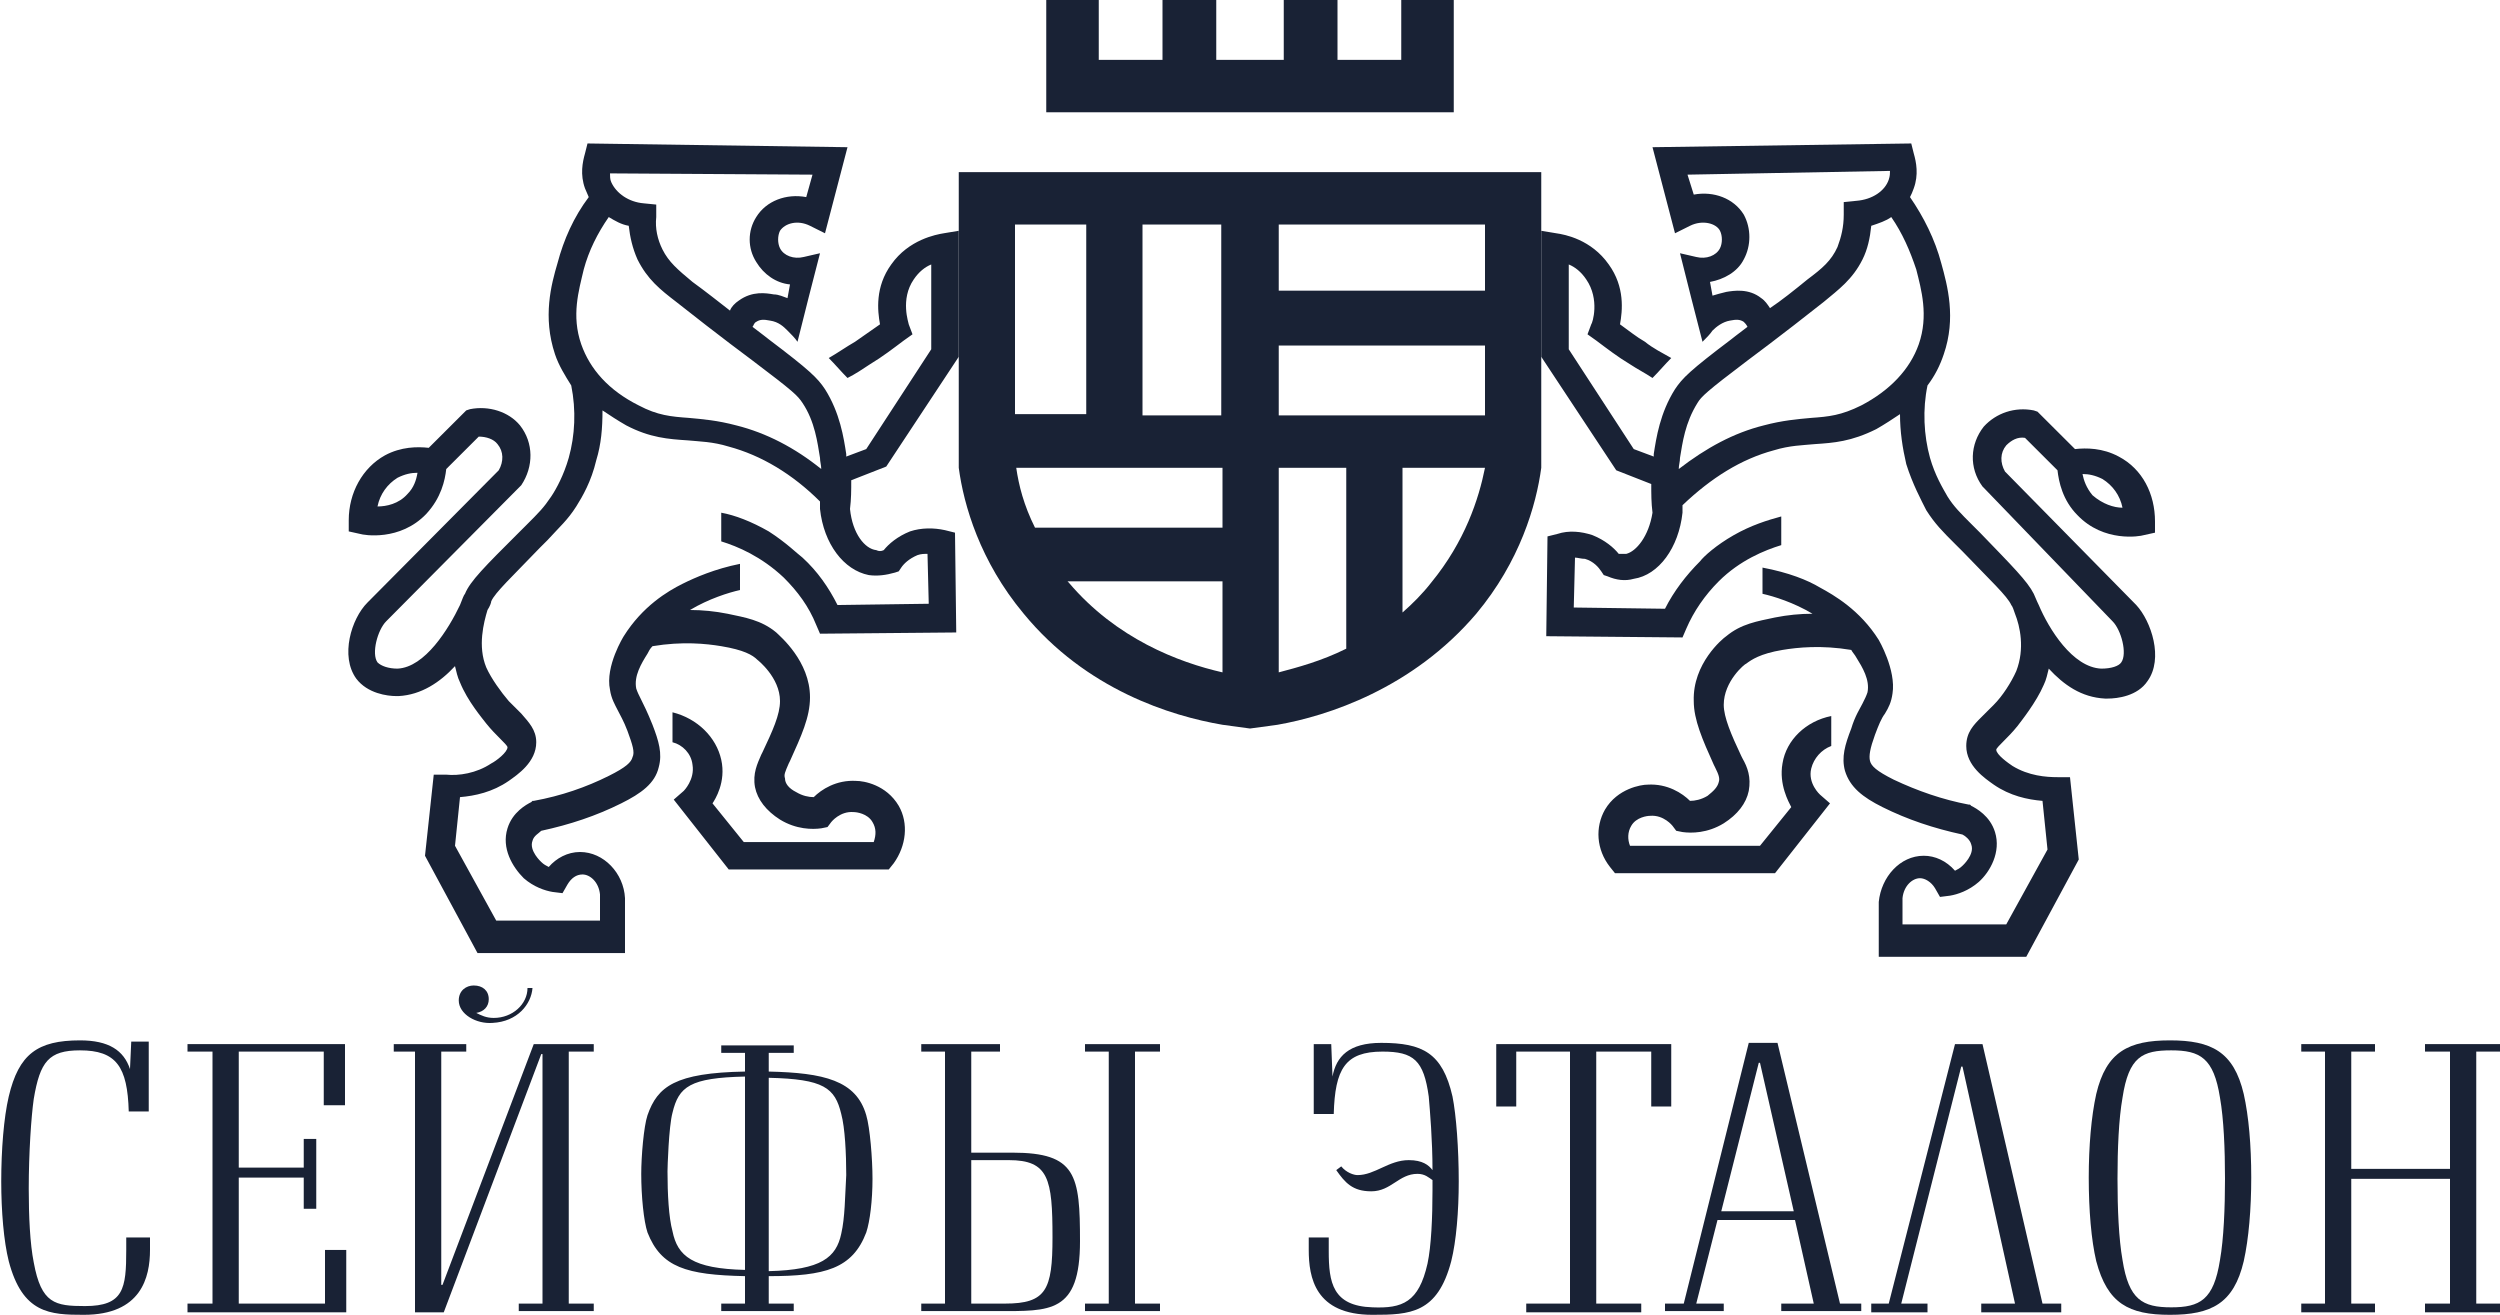 <svg width="135" height="71" viewBox="0 0 135 71" fill="none" xmlns="http://www.w3.org/2000/svg">
<g clip-path="url(#clip0_38_799)">
<path fill-rule="evenodd" clip-rule="evenodd" d="M133.718 56.786V70.394H135V70.865H130.95V70.394H132.3V63.657H126.968V70.394H128.25V70.865H124.268V70.394H125.55V56.786H124.268V56.382H128.25V56.786H126.968V63.119H132.3V56.786H130.95V56.382H135V56.786H133.718Z" fill="#192235"/>
<path fill-rule="evenodd" clip-rule="evenodd" d="M113.197 68.103C112.927 66.958 112.792 65.342 112.792 63.59C112.792 61.906 112.927 60.289 113.197 59.077C113.737 56.786 114.952 56.18 117.18 56.18C119.407 56.18 120.622 56.786 121.162 59.077C121.432 60.289 121.567 61.839 121.567 63.59C121.567 65.274 121.432 66.891 121.162 68.103C120.622 70.394 119.407 71 117.18 71C114.952 71 113.805 70.394 113.197 68.103ZM119.88 68.036C120.082 66.891 120.15 65.207 120.15 63.657C120.15 62.041 120.082 60.424 119.88 59.279C119.542 57.123 118.8 56.719 117.247 56.719C115.695 56.719 114.952 57.056 114.615 59.279C114.412 60.424 114.345 62.041 114.345 63.657C114.345 65.274 114.412 66.891 114.615 68.036C114.952 70.192 115.695 70.596 117.247 70.596C118.8 70.596 119.542 70.192 119.88 68.036Z" fill="#192235"/>
<path fill-rule="evenodd" clip-rule="evenodd" d="M111.307 70.394V70.865H106.987V70.394H108.81L105.975 57.595H105.907L102.667 70.394H104.085V70.865H101.047V70.394H101.992L105.57 56.382H107.055L110.295 70.394H111.307Z" fill="#192235"/>
<path fill-rule="evenodd" clip-rule="evenodd" d="M100.508 70.394V70.798H96.188V70.394H97.943L96.93 65.88H92.745L91.598 70.394H93.083V70.798H89.91V70.394H90.923L94.433 56.315H95.985L99.36 70.394H100.508ZM96.863 65.409L95.04 57.393H94.973L92.948 65.409H96.863Z" fill="#192235"/>
<path fill-rule="evenodd" clip-rule="evenodd" d="M89.167 56.786H86.197V70.394H88.627V70.865H82.417V70.394H84.78V56.786H81.877V59.751H80.797V56.382H90.247V59.751H89.167V56.786Z" fill="#192235"/>
<path fill-rule="evenodd" clip-rule="evenodd" d="M78.772 63.792C78.772 65.409 78.637 67.026 78.367 68.103C77.625 70.933 76.14 71 74.115 71C71.01 71 70.672 68.979 70.672 67.497V66.823H71.752V67.564C71.752 69.249 71.955 70.528 74.115 70.596C75.735 70.663 76.612 70.326 77.085 68.238C77.287 67.295 77.355 65.746 77.355 64.264V63.725C77.152 63.59 76.95 63.388 76.545 63.388C75.532 63.388 75.127 64.331 74.047 64.331C73.035 64.331 72.63 63.86 72.157 63.186L72.427 62.984C72.697 63.321 73.102 63.455 73.305 63.455C74.25 63.455 74.992 62.647 76.072 62.647C76.815 62.647 77.152 62.916 77.355 63.186C77.355 61.569 77.22 60.02 77.152 59.212C76.882 57.258 76.342 56.786 74.655 56.786C72.63 56.786 72.09 57.73 72.022 60.155H70.942V56.382H71.887L71.955 58.134C72.157 57.056 72.832 56.315 74.587 56.315C76.815 56.315 77.895 56.854 78.435 59.212C78.637 60.222 78.772 62.041 78.772 63.792Z" fill="#192235"/>
<path fill-rule="evenodd" clip-rule="evenodd" d="M54.675 62.243C58.118 62.243 58.32 63.455 58.32 67.026C58.32 70.933 56.7 70.798 53.865 70.798H49.748V70.394H51.03V56.786H49.748V56.382H54V56.786H52.448V62.243H54.675ZM54.27 70.394C56.498 70.394 56.835 69.653 56.835 66.823C56.835 63.657 56.633 62.647 54.473 62.647H52.448V70.394H54.27ZM61.29 56.786V70.394H62.64V70.798H58.59V70.394H59.873V56.786H58.59V56.382H62.64V56.786H61.29Z" fill="#192235"/>
<path fill-rule="evenodd" clip-rule="evenodd" d="M47.115 63.657C47.115 64.803 46.98 65.948 46.777 66.554C46.035 68.508 44.55 68.912 41.512 68.912V70.394H42.862V70.798H38.947V70.394H40.23V68.912C37.057 68.844 35.707 68.44 34.965 66.554C34.762 65.948 34.627 64.601 34.627 63.388C34.627 62.445 34.762 60.828 34.965 60.222C35.505 58.673 36.45 57.932 40.23 57.864V56.854H38.947V56.45H42.862V56.854H41.512V57.864C44.482 57.932 46.237 58.336 46.777 60.222C46.98 60.896 47.115 62.58 47.115 63.657ZM40.23 68.575V58.134C37.26 58.201 36.652 58.673 36.315 60.087C36.112 60.828 36.045 63.051 36.045 63.253C36.045 64.466 36.112 65.746 36.315 66.487C36.585 67.834 37.395 68.508 40.23 68.575ZM45.697 63.455C45.697 62.31 45.63 60.896 45.427 60.155C45.09 58.74 44.482 58.269 41.512 58.201V68.642C44.347 68.575 45.157 67.901 45.427 66.621C45.63 65.746 45.63 64.601 45.697 63.455Z" fill="#192235"/>
<path fill-rule="evenodd" clip-rule="evenodd" d="M30.713 56.786V70.394H32.063V70.798H28.013V70.394H29.295V56.921H29.228L23.963 70.865H22.41V56.786H21.263V56.382H25.178V56.786H23.828V69.383H23.895L28.823 56.382H32.063V56.786H30.713ZM24.773 54.025C24.773 53.486 25.178 53.216 25.583 53.216C26.055 53.216 26.393 53.486 26.393 53.957C26.393 54.361 26.123 54.631 25.718 54.698C25.988 54.833 26.258 54.968 26.663 54.968C27.675 54.968 28.485 54.227 28.485 53.351H28.755C28.688 54.227 27.945 55.17 26.595 55.237C25.718 55.305 24.773 54.766 24.773 54.025Z" fill="#192235"/>
<path fill-rule="evenodd" clip-rule="evenodd" d="M12.893 63.59V70.394H17.55V67.497H18.698V70.865H10.125V70.394H11.475V56.786H10.125V56.382H18.63V59.683H17.483V56.786H12.893V63.051H16.402V61.502H17.078V65.274H16.402V63.59H12.893Z" fill="#192235"/>
<path fill-rule="evenodd" clip-rule="evenodd" d="M8.1 66.823V67.497C8.1 68.979 7.627 71 4.522 71C2.7 71 1.215 70.933 0.472 68.103C0.202 67.026 0.067 65.409 0.067 63.792C0.067 62.108 0.202 60.357 0.472 59.212C1.012 56.921 2.025 56.18 4.32 56.18C5.872 56.18 6.682 56.719 7.02 57.73L7.087 56.248H8.032V60.02H6.952C6.885 57.595 6.277 56.719 4.32 56.719C2.632 56.719 2.16 57.325 1.822 59.346C1.687 60.289 1.552 62.243 1.552 64.196C1.552 65.678 1.62 67.16 1.822 68.171C2.227 70.394 2.97 70.528 4.59 70.528C6.682 70.528 6.817 69.585 6.817 67.497V66.823H8.1Z" fill="#192235"/>
<path fill-rule="evenodd" clip-rule="evenodd" d="M87.278 25.396L89.168 26.137C89.168 26.675 89.168 27.147 89.235 27.686C89.032 28.966 88.358 29.774 87.817 29.909C87.683 29.909 87.547 29.909 87.412 29.909C87.142 29.572 86.67 29.168 85.995 28.898C85.388 28.696 84.713 28.629 84.105 28.831L83.565 28.966L83.498 34.355L90.855 34.422L91.058 33.951C91.463 33.008 92.07 32.132 92.812 31.391C93.96 30.246 95.31 29.707 96.188 29.437C96.188 28.898 96.188 28.427 96.188 27.888C95.445 28.09 94.567 28.36 93.623 28.898C92.677 29.437 92.002 30.044 91.8 30.313C91.058 31.054 90.382 31.93 89.91 32.873L84.983 32.806L85.05 30.111C85.185 30.111 85.388 30.178 85.59 30.178C86.062 30.313 86.332 30.65 86.468 30.852L86.603 31.054L86.805 31.121C87.278 31.323 87.75 31.391 88.222 31.256C89.573 31.054 90.653 29.572 90.855 27.686V27.619V27.551C90.855 27.484 90.855 27.349 90.855 27.282C92.407 25.8 94.028 24.789 95.782 24.318C96.66 24.048 97.335 24.048 98.01 23.981C99.022 23.914 99.968 23.846 101.318 23.173C101.79 22.903 102.195 22.634 102.6 22.364C102.6 23.307 102.735 24.183 102.938 25.059C103.275 26.137 103.748 27.012 104.018 27.551C104.49 28.292 104.895 28.696 105.57 29.37C105.705 29.505 105.84 29.64 105.975 29.774C107.46 31.323 108.405 32.199 108.608 32.671C108.675 32.738 108.743 32.94 108.81 33.142C109.08 33.816 109.35 35.029 108.878 36.241C108.608 36.847 108.135 37.588 107.663 38.06C107.393 38.329 107.19 38.531 106.988 38.733C106.583 39.138 106.178 39.542 106.178 40.283C106.178 41.361 107.19 42.034 107.663 42.371C108.54 42.977 109.485 43.179 110.295 43.247L110.565 45.874L108.338 49.916H102.735V48.501C102.803 47.827 103.275 47.423 103.68 47.423C103.95 47.423 104.288 47.625 104.49 47.962L104.76 48.434L105.3 48.366C105.705 48.299 106.313 48.097 106.853 47.625C107.46 47.086 108.068 46.008 107.73 44.931C107.46 44.055 106.718 43.651 106.448 43.516L106.38 43.449H106.313C104.895 43.179 103.545 42.708 102.263 42.102C101.318 41.63 101.048 41.361 100.98 41.091C100.913 40.822 100.98 40.417 101.25 39.676C101.453 39.138 101.588 38.801 101.79 38.531C101.993 38.194 102.128 37.925 102.195 37.453C102.398 36.174 101.453 34.557 101.453 34.557C100.44 32.94 99.022 32.132 98.28 31.728C97.605 31.323 96.593 30.919 95.175 30.65C95.175 31.121 95.175 31.593 95.175 32.065C95.782 32.199 96.862 32.536 97.875 33.142C97.2 33.142 96.525 33.21 95.85 33.344C94.905 33.547 94.028 33.681 93.218 34.355C93.015 34.49 91.395 35.837 91.463 37.858C91.463 38.868 91.935 39.946 92.543 41.293L92.61 41.428C92.812 41.832 92.88 42.034 92.812 42.236C92.745 42.506 92.543 42.708 92.205 42.977C91.868 43.179 91.53 43.247 91.26 43.247C90.855 42.843 90.045 42.304 88.965 42.371C88.627 42.371 87.345 42.573 86.67 43.718C86.13 44.661 86.198 45.874 86.94 46.817L87.21 47.154H95.85L98.82 43.381L98.28 42.91C98.28 42.91 97.605 42.304 97.808 41.495C97.942 40.956 98.347 40.485 98.888 40.283C98.888 39.744 98.888 39.205 98.888 38.666C97.537 38.935 96.457 39.946 96.255 41.226C96.052 42.371 96.593 43.314 96.728 43.584L95.04 45.672H88.02C87.885 45.335 87.885 44.931 88.088 44.594C88.358 44.122 88.965 44.055 89.1 44.055C89.843 43.988 90.315 44.594 90.315 44.594L90.517 44.863L90.855 44.931C91.328 44.998 92.205 44.998 93.082 44.459C93.825 43.988 94.297 43.381 94.433 42.708C94.567 41.967 94.365 41.428 94.095 40.956L94.028 40.822C93.487 39.676 93.082 38.733 93.082 38.06C93.082 36.78 94.23 35.837 94.297 35.837C94.567 35.635 95.04 35.298 96.255 35.096C97.065 34.961 98.347 34.826 99.968 35.096C100.035 35.231 100.17 35.365 100.238 35.5C100.575 36.039 100.98 36.712 100.845 37.386C100.778 37.588 100.71 37.723 100.575 37.992C100.44 38.262 100.17 38.666 99.968 39.34C99.63 40.215 99.427 40.889 99.63 41.63C99.9 42.506 100.575 43.045 101.655 43.584C103.005 44.257 104.423 44.729 105.975 45.066C106.11 45.133 106.38 45.335 106.448 45.604C106.65 46.143 105.975 46.749 105.975 46.749C105.84 46.884 105.705 46.952 105.57 47.019C105.098 46.48 104.49 46.211 103.883 46.211C102.6 46.211 101.588 47.356 101.453 48.703V48.77V51.667H109.418L112.253 46.413L111.78 41.967H111.105C110.498 41.967 109.553 41.899 108.675 41.361C108.473 41.226 107.798 40.754 107.798 40.485C107.798 40.417 108 40.215 108.203 40.013C108.405 39.811 108.675 39.542 108.945 39.205C109.148 38.935 109.958 37.925 110.363 36.982C110.498 36.712 110.565 36.376 110.633 36.106C111.443 36.982 112.388 37.656 113.67 37.723C113.67 37.723 113.738 37.723 113.805 37.723C114.345 37.723 115.425 37.588 115.965 36.78C116.843 35.567 116.168 33.547 115.358 32.671L108.27 25.463C108 24.991 108 24.453 108.338 24.048C108.608 23.779 108.945 23.577 109.35 23.644L111.105 25.396C111.173 26.002 111.375 27.012 112.185 27.821C113.603 29.303 115.56 28.966 115.763 28.898L116.37 28.764V28.157C116.37 26.675 115.695 25.328 114.413 24.655C113.535 24.183 112.658 24.183 112.05 24.25L110.025 22.23L109.823 22.162C108.81 21.96 107.798 22.297 107.123 23.038C106.38 23.981 106.313 25.261 107.055 26.271L107.123 26.339L114.075 33.547C114.548 34.018 114.885 35.298 114.548 35.77C114.413 35.971 114.008 36.106 113.468 36.106C111.915 36.039 110.633 33.951 110.093 32.671C109.958 32.401 109.89 32.199 109.823 32.065C109.485 31.391 108.675 30.582 106.92 28.764C106.785 28.629 106.65 28.494 106.515 28.36C105.84 27.686 105.503 27.349 105.165 26.81C104.895 26.339 104.49 25.665 104.22 24.722C103.883 23.509 103.815 22.095 104.085 20.815C104.49 20.276 104.76 19.737 104.963 19.131C105.638 17.177 105.165 15.426 104.828 14.213C104.49 12.934 103.883 11.721 103.14 10.643C103.208 10.508 103.275 10.374 103.343 10.172C103.613 9.431 103.478 8.757 103.343 8.286L103.208 7.747C98.55 7.814 93.892 7.881 89.235 7.949C89.64 9.498 90.045 11.047 90.45 12.597C90.72 12.462 90.99 12.327 91.26 12.193C91.935 11.856 92.677 12.058 92.88 12.462C93.015 12.732 93.015 13.136 92.88 13.405C92.677 13.809 92.138 14.011 91.597 13.877C91.328 13.809 90.99 13.742 90.72 13.675C91.125 15.291 91.53 16.908 91.935 18.457C92.138 18.255 92.34 18.053 92.475 17.851C92.677 17.649 93.015 17.38 93.42 17.312C93.757 17.245 93.96 17.245 94.162 17.38C94.23 17.447 94.297 17.514 94.365 17.649C93.825 18.053 93.487 18.323 93.487 18.323C91.26 20.007 90.855 20.411 90.45 21.017C89.64 22.297 89.438 23.644 89.302 24.52C89.302 24.587 89.302 24.587 89.302 24.655L88.222 24.25L84.713 18.861V14.281C85.05 14.416 85.388 14.685 85.657 15.089C86.4 16.167 85.995 17.447 85.927 17.514L85.725 18.053L86.198 18.39C86.737 18.794 87.345 19.266 88.02 19.67C88.425 19.939 88.83 20.141 89.235 20.411C89.573 20.074 89.91 19.67 90.248 19.333C89.775 19.064 89.235 18.794 88.83 18.457C88.358 18.188 87.953 17.851 87.48 17.514C87.615 16.773 87.75 15.493 86.873 14.281C85.927 12.934 84.51 12.664 84.037 12.597L83.228 12.462V19.266L87.278 25.396ZM112.455 25.598C112.793 25.598 113.13 25.665 113.535 25.867C114.075 26.204 114.48 26.743 114.615 27.416C114.143 27.416 113.535 27.214 112.995 26.743C112.658 26.339 112.523 25.934 112.455 25.598ZM102.06 9.229C102.06 9.363 102.06 9.498 101.993 9.7C101.79 10.306 101.115 10.778 100.238 10.845L99.562 10.913V11.586C99.562 12.26 99.427 12.799 99.225 13.338C98.888 14.079 98.415 14.483 97.605 15.089C96.862 15.695 96.188 16.234 95.58 16.639C95.445 16.436 95.31 16.234 95.108 16.1C94.433 15.561 93.623 15.695 93.218 15.763C92.948 15.83 92.677 15.898 92.475 15.965L92.34 15.224C93.082 15.089 93.825 14.685 94.162 14.011C94.567 13.27 94.567 12.327 94.162 11.586C93.623 10.711 92.543 10.306 91.463 10.508L91.125 9.431L102.06 9.229ZM95.243 22.971C93.623 23.375 92.138 24.183 90.653 25.328C90.653 25.126 90.72 24.924 90.72 24.722C90.855 23.914 90.99 22.836 91.665 21.758C91.868 21.421 92.138 21.152 94.365 19.468C94.365 19.468 96.188 18.12 98.483 16.302C99.293 15.628 100.035 15.089 100.575 14.011C100.845 13.473 100.98 12.866 101.048 12.193C101.453 12.058 101.858 11.923 102.128 11.721C102.735 12.597 103.14 13.54 103.478 14.55C103.748 15.628 104.153 17.043 103.613 18.592C103.14 19.939 102.06 21.084 100.508 21.893C99.427 22.432 98.752 22.499 97.808 22.566C97.065 22.634 96.255 22.701 95.243 22.971Z" fill="#192235"/>
<path fill-rule="evenodd" clip-rule="evenodd" d="M51.772 19.266V12.462L50.962 12.597C50.557 12.664 49.072 12.934 48.127 14.281C47.25 15.493 47.385 16.773 47.52 17.514C47.047 17.851 46.642 18.12 46.17 18.457C45.697 18.727 45.225 19.064 44.752 19.333C45.09 19.67 45.427 20.074 45.765 20.411C46.17 20.209 46.575 19.939 46.98 19.67C47.655 19.266 48.262 18.794 48.802 18.39L49.275 18.053L49.072 17.514C49.072 17.447 48.6 16.167 49.342 15.089C49.612 14.685 49.95 14.416 50.287 14.281V18.861L46.777 24.25L45.697 24.655C45.697 24.587 45.697 24.587 45.697 24.52C45.562 23.644 45.36 22.297 44.55 21.017C44.145 20.411 43.74 20.007 41.512 18.323C41.512 18.323 41.175 18.053 40.635 17.649C40.702 17.582 40.702 17.447 40.837 17.38C41.04 17.245 41.242 17.245 41.58 17.312C42.052 17.38 42.322 17.649 42.525 17.851C42.727 18.053 42.93 18.255 43.065 18.457C43.47 16.841 43.875 15.224 44.28 13.675C44.01 13.742 43.672 13.809 43.402 13.877C42.862 14.011 42.322 13.809 42.12 13.405C41.985 13.136 41.985 12.732 42.12 12.462C42.39 12.058 43.065 11.856 43.74 12.193C44.01 12.327 44.28 12.462 44.55 12.597C44.955 11.047 45.36 9.498 45.765 7.949C41.107 7.881 36.45 7.814 31.725 7.747L31.59 8.286C31.455 8.757 31.32 9.431 31.59 10.172C31.657 10.306 31.725 10.508 31.792 10.643C30.982 11.721 30.442 12.934 30.105 14.213C29.767 15.359 29.295 17.11 29.97 19.131C30.172 19.737 30.51 20.276 30.847 20.815C31.117 22.162 31.05 23.509 30.712 24.722C30.442 25.665 30.037 26.406 29.767 26.81C29.362 27.416 29.092 27.686 28.417 28.36C28.282 28.494 28.147 28.629 28.012 28.764C26.19 30.582 25.38 31.391 25.11 32.065C25.042 32.132 24.975 32.334 24.84 32.671C24.232 33.951 22.95 36.039 21.465 36.106C20.992 36.106 20.587 35.971 20.385 35.769C20.047 35.298 20.385 34.018 20.857 33.547L28.08 26.271L28.147 26.204C28.822 25.194 28.822 23.914 28.08 22.971C27.472 22.23 26.392 21.893 25.38 22.095L25.177 22.162L23.152 24.183C22.545 24.116 21.667 24.116 20.79 24.587C19.575 25.261 18.832 26.608 18.832 28.09V28.696L19.44 28.831C19.642 28.898 21.6 29.235 23.017 27.753C23.827 26.878 24.03 25.934 24.097 25.328L25.852 23.577C26.257 23.577 26.662 23.712 26.865 23.981C27.202 24.385 27.202 24.924 26.932 25.396L19.845 32.536C18.967 33.412 18.36 35.433 19.237 36.645C19.845 37.453 20.925 37.588 21.397 37.588C21.465 37.588 21.465 37.588 21.532 37.588C22.747 37.521 23.76 36.847 24.57 35.971C24.637 36.241 24.705 36.578 24.84 36.847C25.245 37.858 26.055 38.801 26.257 39.07C26.527 39.407 26.797 39.676 27 39.879C27.202 40.081 27.405 40.283 27.405 40.35C27.405 40.62 26.797 41.091 26.527 41.226C25.717 41.765 24.772 41.899 24.097 41.832H23.422L22.95 46.211L25.785 51.465H33.75V48.568V48.501C33.682 47.154 32.602 46.008 31.32 46.008C30.645 46.008 30.037 46.345 29.632 46.817C29.497 46.749 29.362 46.682 29.227 46.547C29.227 46.547 28.552 45.941 28.755 45.402C28.822 45.133 29.092 44.998 29.227 44.863C30.78 44.527 32.197 44.055 33.547 43.381C34.627 42.843 35.37 42.304 35.572 41.428C35.775 40.687 35.572 40.013 35.235 39.138C34.965 38.464 34.762 38.06 34.627 37.79C34.492 37.521 34.425 37.386 34.357 37.184C34.222 36.51 34.627 35.837 34.965 35.298C35.032 35.163 35.1 35.029 35.235 34.894C36.855 34.624 38.137 34.759 38.947 34.894C40.162 35.096 40.635 35.365 40.905 35.635C40.905 35.635 42.12 36.578 42.12 37.858C42.12 38.599 41.715 39.474 41.175 40.62L41.107 40.754C40.905 41.226 40.635 41.765 40.77 42.506C40.905 43.179 41.377 43.786 42.12 44.257C42.997 44.796 43.875 44.796 44.347 44.729L44.685 44.661L44.887 44.392C44.887 44.392 45.36 43.786 46.102 43.853C46.237 43.853 46.845 43.92 47.115 44.392C47.317 44.729 47.317 45.066 47.182 45.47H40.162L38.475 43.381C38.61 43.179 39.217 42.236 38.947 41.024C38.677 39.811 37.665 38.801 36.315 38.464C36.315 39.003 36.315 39.542 36.315 40.081C36.855 40.215 37.327 40.687 37.395 41.293C37.53 42.102 36.922 42.708 36.922 42.708L36.382 43.179L39.352 46.952H47.992L48.262 46.615C48.937 45.672 49.072 44.459 48.532 43.516C47.857 42.371 46.642 42.169 46.237 42.169C45.157 42.102 44.347 42.64 43.942 43.045C43.672 43.045 43.335 42.977 42.997 42.775C42.592 42.573 42.39 42.304 42.39 42.034C42.322 41.832 42.39 41.697 42.592 41.226L42.66 41.091C43.267 39.744 43.74 38.733 43.74 37.656C43.74 35.702 42.12 34.355 41.917 34.153C41.107 33.479 40.23 33.344 39.285 33.142C38.61 33.008 37.935 32.94 37.26 32.94C38.272 32.334 39.352 31.997 39.96 31.862C39.96 31.391 39.96 30.919 39.96 30.448C38.61 30.717 37.53 31.189 36.855 31.526C36.045 31.93 34.695 32.738 33.682 34.355C33.682 34.355 32.67 35.971 32.94 37.251C33.007 37.723 33.21 38.06 33.345 38.329C33.48 38.599 33.682 38.935 33.885 39.474C34.155 40.215 34.29 40.62 34.155 40.889C34.087 41.158 33.817 41.428 32.872 41.899C31.657 42.506 30.307 42.977 28.822 43.247H28.755L28.687 43.314C28.417 43.449 27.675 43.853 27.405 44.729C27.067 45.806 27.675 46.817 28.282 47.423C28.822 47.895 29.43 48.097 29.835 48.164L30.375 48.231L30.645 47.76C30.847 47.423 31.117 47.221 31.455 47.221C31.86 47.221 32.332 47.625 32.4 48.299V49.714H26.797L24.57 45.672L24.84 43.045C25.65 42.977 26.595 42.775 27.472 42.169C27.945 41.832 28.957 41.158 28.957 40.081C28.957 39.407 28.552 39.003 28.147 38.531C27.945 38.329 27.742 38.127 27.472 37.858C27.067 37.386 26.527 36.645 26.257 36.039C25.785 34.894 26.122 33.614 26.325 32.94C26.46 32.738 26.527 32.536 26.527 32.469C26.73 31.997 27.675 31.121 29.16 29.572C29.295 29.437 29.43 29.303 29.565 29.168C30.24 28.427 30.645 28.09 31.117 27.349C31.455 26.81 31.927 26.002 32.197 24.857C32.467 23.981 32.535 23.105 32.535 22.162C32.94 22.432 33.345 22.701 33.817 22.971C35.1 23.644 36.112 23.712 37.125 23.779C37.8 23.846 38.475 23.846 39.352 24.116C41.107 24.587 42.795 25.598 44.28 27.08C44.28 27.147 44.28 27.282 44.28 27.349V27.416V27.484C44.482 29.37 45.562 30.785 46.912 31.054C47.385 31.121 47.857 31.054 48.33 30.919L48.532 30.852L48.667 30.65C48.802 30.448 49.072 30.178 49.545 29.976C49.747 29.909 49.882 29.909 50.085 29.909L50.152 32.603L45.225 32.671C44.752 31.728 44.145 30.852 43.335 30.111C43.065 29.909 42.457 29.303 41.512 28.696C40.567 28.157 39.69 27.821 38.947 27.686C38.947 28.225 38.947 28.696 38.947 29.235C39.825 29.505 41.107 30.044 42.322 31.189C43.065 31.93 43.672 32.738 44.077 33.749L44.28 34.22L51.637 34.153L51.57 28.764L51.03 28.629C50.422 28.494 49.747 28.494 49.14 28.696C48.465 28.966 47.992 29.37 47.722 29.707C47.587 29.774 47.452 29.774 47.317 29.707C46.71 29.64 46.035 28.831 45.9 27.484C45.967 26.945 45.967 26.473 45.967 25.934L47.857 25.194L51.772 19.266ZM22.005 26.675C21.532 27.214 20.857 27.349 20.385 27.349C20.52 26.675 20.925 26.137 21.465 25.8C21.87 25.598 22.207 25.53 22.545 25.53C22.477 25.934 22.342 26.339 22.005 26.675ZM43.875 9.431L43.537 10.643C42.457 10.441 41.377 10.845 40.837 11.721C40.365 12.462 40.365 13.405 40.837 14.146C41.242 14.82 41.917 15.291 42.66 15.359L42.525 16.1C42.322 16.032 42.052 15.898 41.782 15.898C41.377 15.83 40.635 15.695 39.892 16.234C39.69 16.369 39.487 16.571 39.42 16.773C38.812 16.302 38.137 15.763 37.395 15.224C36.585 14.55 36.112 14.146 35.775 13.473C35.505 12.934 35.37 12.327 35.437 11.721V11.047L34.762 10.98C33.952 10.913 33.277 10.441 33.007 9.835C32.94 9.7 32.94 9.498 32.94 9.363L43.875 9.431ZM37.192 22.566C36.247 22.499 35.505 22.432 34.492 21.893C32.872 21.084 31.86 19.939 31.387 18.592C30.847 17.043 31.252 15.695 31.522 14.55C31.792 13.54 32.265 12.597 32.872 11.721C33.21 11.923 33.547 12.125 33.952 12.193C34.02 12.799 34.155 13.405 34.425 14.011C34.965 15.089 35.64 15.628 36.517 16.302C38.812 18.12 40.635 19.468 40.635 19.468C42.862 21.152 43.065 21.354 43.335 21.758C44.01 22.768 44.145 23.914 44.28 24.722C44.28 24.924 44.347 25.126 44.347 25.328C42.93 24.183 41.377 23.375 39.757 22.971C38.745 22.701 37.935 22.634 37.192 22.566Z" fill="#192235"/>
<path fill-rule="evenodd" clip-rule="evenodd" d="M68.985 9.296H66.015H51.773V25.194V25.261C52.042 27.282 52.92 30.313 55.282 33.142C58.657 37.251 63.248 38.666 66.015 39.138C66.487 39.205 67.028 39.272 67.5 39.34C67.972 39.272 68.513 39.205 68.985 39.138C71.685 38.666 76.275 37.184 79.718 33.142C82.08 30.313 82.957 27.282 83.228 25.261V25.194V9.296H68.985ZM80.19 12.125V15.695H69.052V12.125H80.19ZM69.052 22.432V18.659H80.19V22.432H69.052ZM54.877 25.261H66.015V28.494H55.89C55.282 27.282 55.013 26.204 54.877 25.261ZM65.948 22.432H61.695V12.125H65.948V22.432ZM58.657 12.125V22.364H54.81V12.125H58.657ZM57.712 31.458L57.645 31.391H66.015V36.308C63.653 35.77 60.278 34.49 57.712 31.458ZM69.052 25.261H72.698V35.029C71.347 35.702 70.065 36.039 69.052 36.308V25.261ZM77.287 31.458C76.815 32.065 76.275 32.603 75.735 33.075V25.261H80.19C79.853 26.945 79.11 29.235 77.287 31.458Z" fill="#192235"/>
<path fill-rule="evenodd" clip-rule="evenodd" d="M67.568 6.063H78.503V0H75.668V3.233H72.225V0H69.323V3.233H67.568H67.433H65.678V0H62.775V3.233H59.333V0H56.498V6.063H67.433H67.568Z" fill="#192235"/>
</g>
<defs>
<clipPath id="clip0_38_799">
<rect width="135" height="71" fill="white"/>
</clipPath>
</defs>
</svg>
